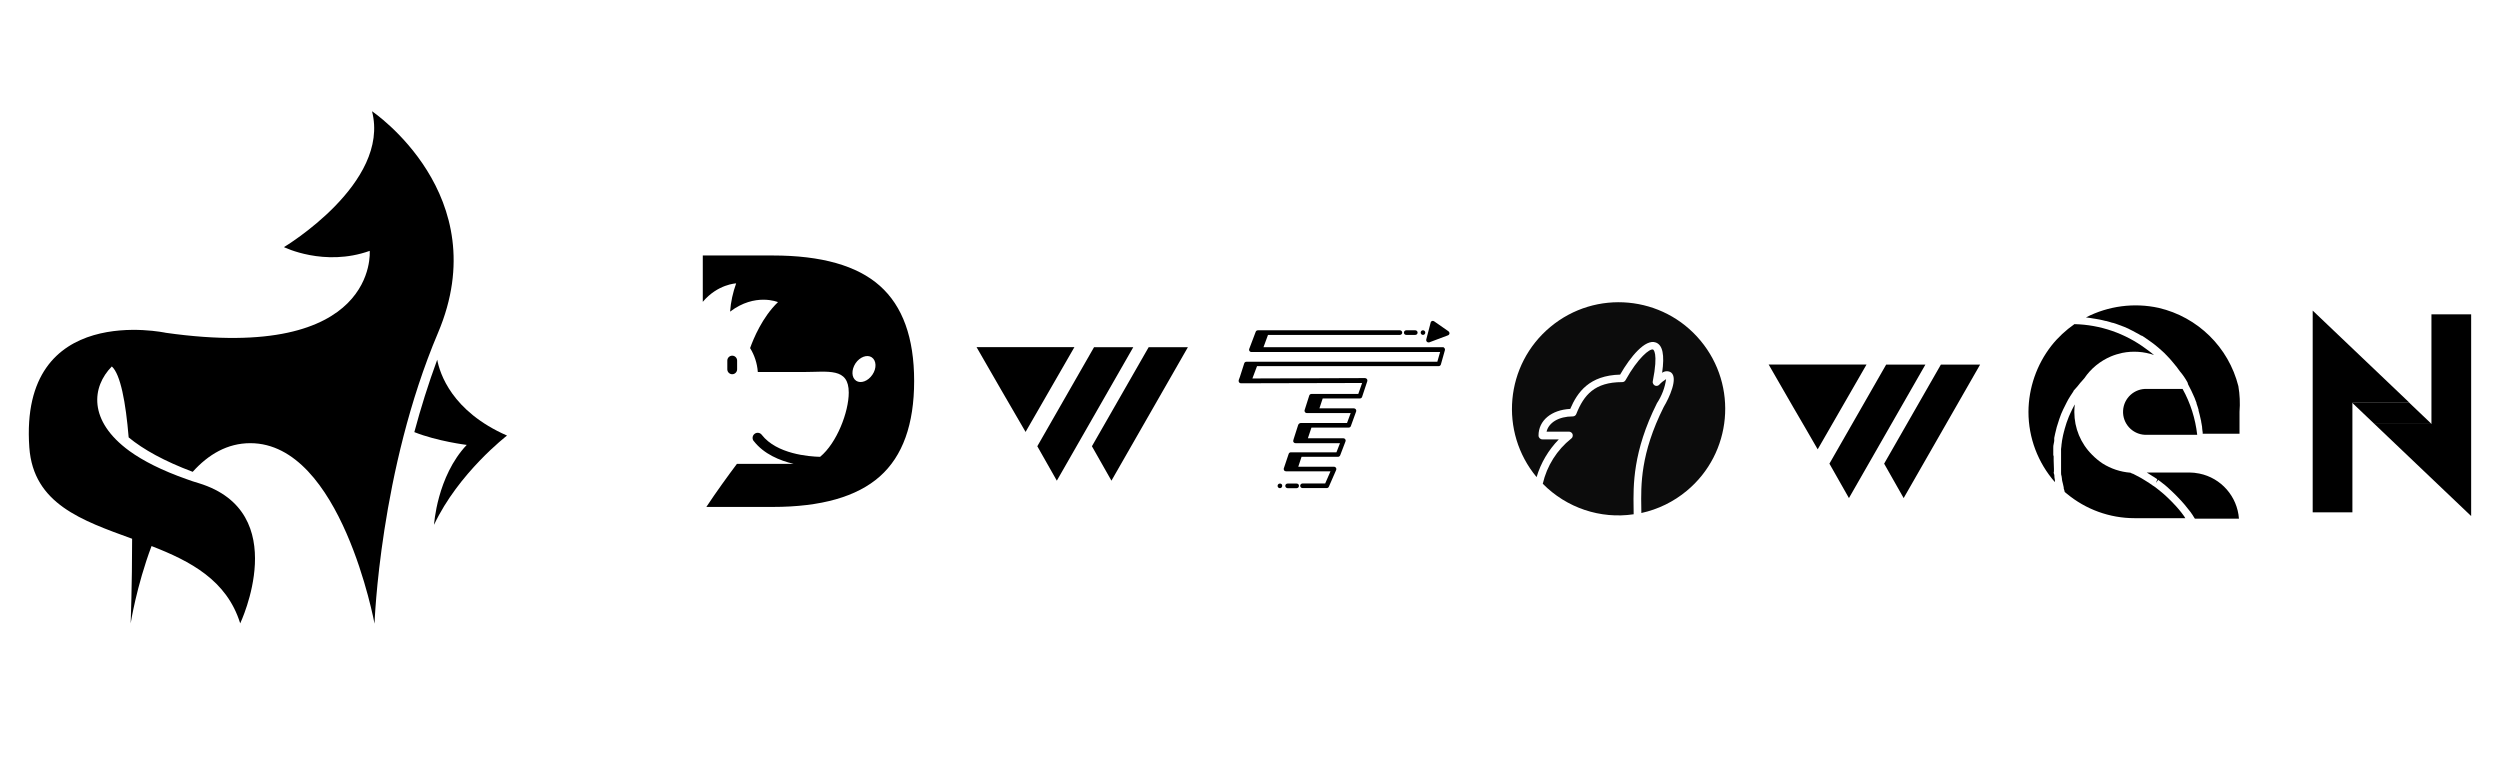 <?xml version="1.0" encoding="utf-8"?>
<!-- Generator: Adobe Illustrator 24.0.3, SVG Export Plug-In . SVG Version: 6.00 Build 0)  -->
<svg version="1.1" id="Layer_1" xmlns="http://www.w3.org/2000/svg" xmlns:xlink="http://www.w3.org/1999/xlink" x="0px" y="0px"
	 viewBox="0 0 260 80" style="enable-background:new 0 0 260 80;" xml:space="preserve">
<style type="text/css">
	.st0{fill-rule:evenodd;clip-rule:evenodd;}
	.st1{fill:#0C0C0C;}
</style>
<g>
	<g>
		<path d="M76.66,38.41V37.5c0-0.28-0.23-0.51-0.51-0.51c-0.28,0-0.51,0.23-0.51,0.51v0.91c0,0.28,0.23,0.51,0.51,0.51
			C76.43,38.92,76.66,38.69,76.66,38.41z"/>
		<path d="M91.51,29.73c-2.37-2.11-6.08-3.16-11.15-3.16h-7.27v4.82c1.56-1.85,3.47-1.92,3.47-1.92c-0.34,0.95-0.56,1.93-0.63,2.94
			c2.61-1.99,4.98-0.99,4.98-0.99c-1.63,1.56-2.55,3.81-2.9,4.78c0.46,0.74,0.73,1.58,0.8,2.45v0.04h4.69c2.64,0,4.77-0.5,4.77,2.14
			c0,2-1.23,5.24-2.98,6.68c-1.18-0.03-4.5-0.29-6.06-2.28c-0.17-0.24-0.51-0.29-0.74-0.12c-0.24,0.17-0.29,0.51-0.12,0.74
			c0.01,0.01,0.02,0.02,0.03,0.03c1.05,1.34,2.67,2.01,4.13,2.36h-5.89c-0.91,1.21-2.15,2.92-3.18,4.48h6.9
			c5.04,0,8.76-1.06,11.14-3.17c2.38-2.11,3.57-5.42,3.57-9.93C95.07,35.13,93.88,31.84,91.51,29.73z M90.73,38.97
			c-0.45,0.67-1.21,0.95-1.69,0.63c-0.49-0.33-0.51-1.13-0.07-1.81c0.45-0.67,1.21-0.95,1.69-0.63
			C91.15,37.49,91.19,38.3,90.73,38.97L90.73,38.97z"/>
	</g>
</g>
<g>
	<g>
		<path class="st0" d="M113.78,36.11h4.08l-7.95,13.88l-2.03-3.58L113.78,36.11z"/>
		<path class="st0" d="M119.46,36.11h4.08l-7.95,13.88l-2.03-3.58L119.46,36.11z"/>
		<path class="st0" d="M106.66,44.92l2.54-4.41l2.54-4.41h-10.18l2.54,4.41C104.11,40.52,106.66,44.92,106.66,44.92z"/>
	</g>
</g>
<g>
	<g>
		<path class="st0" d="M196.16,37.92h4.08l-7.95,13.88l-2.03-3.58L196.16,37.92z"/>
		<path class="st0" d="M201.85,37.92h4.08l-7.95,13.88l-2.03-3.58L201.85,37.92z"/>
		<path class="st0" d="M189.04,46.73l2.54-4.41l2.54-4.41h-10.18l2.54,4.41C186.5,42.33,189.04,46.73,189.04,46.73z"/>
	</g>
</g>
<g>
	<path d="M150.23,36.21c0.05,0.06,0.06,0.14,0.04,0.21l-0.42,1.49c-0.03,0.1-0.13,0.17-0.23,0.17h-18.89l-0.48,1.28l11.71-0.04
		c0.08,0,0.15,0.04,0.2,0.1c0.05,0.06,0.06,0.14,0.04,0.22l-0.54,1.63c-0.03,0.1-0.12,0.17-0.23,0.17h-3.87l-0.34,1.03h3.59
		c0.13,0,0.24,0.11,0.24,0.24c0,0.03,0,0.06-0.01,0.08l-0.55,1.52c-0.03,0.1-0.13,0.16-0.23,0.16h-3.87l-0.37,1.11h3.69
		c0.13,0,0.24,0.11,0.24,0.24c0,0.03-0.01,0.06-0.02,0.09l-0.55,1.44c-0.04,0.09-0.13,0.16-0.23,0.16h-3.79l-0.34,1.03h3.72
		c0.13,0,0.24,0.11,0.24,0.24c0,0.03-0.01,0.07-0.02,0.1l-0.76,1.74c-0.04,0.09-0.13,0.14-0.22,0.14h-2.52
		c-0.13,0-0.24-0.11-0.24-0.24c0-0.13,0.11-0.24,0.24-0.24h2.36l0.55-1.26h-4.6c-0.09,0-0.17-0.03-0.22-0.1
		c-0.04-0.07-0.06-0.15-0.03-0.22l0.5-1.49c0.03-0.1,0.12-0.17,0.23-0.17h4.74l0.37-0.95h-4.62c-0.13,0.01-0.25-0.1-0.25-0.23
		c0-0.04,0.01-0.08,0.03-0.12l0.01-0.05l0.48-1.5c0.05-0.13,0.18-0.21,0.32-0.2h4.76l0.38-1.03h-4.56c-0.13,0-0.24-0.11-0.24-0.24
		c0-0.02,0-0.05,0.01-0.07l0.48-1.51c0.03-0.1,0.12-0.17,0.23-0.17h4.87l0.4-1.14l-12.6,0.03c-0.13,0-0.24-0.1-0.24-0.23
		c0-0.02,0-0.04,0.01-0.06h-0.02l0.14-0.38l0.45-1.41c0.03-0.1,0.13-0.16,0.23-0.16h19.85l0.29-1.01h-19.63
		c-0.13,0-0.24-0.11-0.24-0.24c0-0.03,0.01-0.06,0.02-0.09l0.67-1.77c0.03-0.1,0.13-0.16,0.23-0.16h14.77
		c0.13,0,0.24,0.11,0.24,0.24c0,0.13-0.11,0.24-0.24,0.24l0,0h-13.72l-0.47,1.28h-0.09h18.79C150.11,36.1,150.18,36.14,150.23,36.21
		z M150.65,34.46l-1.51-1.05c-0.06-0.04-0.14-0.05-0.21-0.03c-0.07,0.03-0.13,0.09-0.14,0.16l-0.46,1.77
		c-0.03,0.12,0.04,0.25,0.16,0.29c0.02,0.01,0.04,0.01,0.06,0.01c0.03,0,0.05,0,0.08,0l1.97-0.74c0.12-0.05,0.18-0.18,0.13-0.3
		C150.71,34.53,150.68,34.49,150.65,34.46L150.65,34.46z M146.25,34.83h0.94c0.14,0,0.24-0.11,0.24-0.24c0-0.13-0.11-0.24-0.24-0.24
		h-0.94c-0.14,0-0.24,0.11-0.24,0.24C146,34.72,146.11,34.83,146.25,34.83z M147.99,34.83c0.14,0,0.24-0.11,0.24-0.24
		c0-0.14-0.11-0.24-0.24-0.24c-0.14,0-0.24,0.11-0.24,0.24S147.85,34.83,147.99,34.83L147.99,34.83z M134.85,50.29h-0.94
		c-0.14,0-0.24,0.11-0.24,0.24c0,0.13,0.11,0.24,0.24,0.24h0.94c0.14,0,0.24-0.11,0.24-0.24C135.1,50.39,134.99,50.29,134.85,50.29
		C134.85,50.29,134.85,50.29,134.85,50.29z M133.11,50.29c-0.14,0-0.24,0.11-0.24,0.24c0,0.14,0.11,0.24,0.24,0.24
		c0.14,0,0.24-0.11,0.24-0.24C133.36,50.39,133.25,50.28,133.11,50.29C133.11,50.28,133.11,50.28,133.11,50.29L133.11,50.29z"/>
</g>
<g>
	<g>
		<path d="M216.94,33.01l0.38,0.05l0.3,0.05l0.32,0.05l0.4,0.07l0.36,0.08l0.28,0.07h0.05c0.22,0.06,0.45,0.12,0.65,0.19h0.05
			l0.26,0.08l0.17,0.06c0.25,0.09,0.51,0.18,0.75,0.28l0.44,0.19c0.05,0.03,0.1,0.06,0.15,0.08c0.22,0.11,0.45,0.22,0.65,0.34
			l0.23,0.12c0.11,0.06,0.22,0.12,0.32,0.19h0.06l0.38,0.25l0.47,0.33c0.29,0.2,0.57,0.42,0.84,0.65l0.08,0.07l0.35,0.31
			c0.14,0.12,0.27,0.25,0.4,0.39c0.25,0.25,0.51,0.53,0.74,0.82c0.24,0.28,0.49,0.6,0.69,0.89c0.3,0.35,0.57,0.74,0.79,1.15
			c0.03,0.06,0.04,0.12,0.05,0.18c0,0,0.03,0.07,0.05,0.1c0.21,0.39,0.4,0.78,0.57,1.18l0.08,0.18l0.07,0.19
			c0.04,0.1,0.08,0.21,0.12,0.31v0.06c0.08,0.21,0.14,0.42,0.21,0.65c0,0.03,0,0.06,0,0.08c0.08,0.28,0.15,0.56,0.21,0.85
			c0,0.08,0.05,0.16,0.06,0.25v0.06l0.04,0.2l0.06,0.35v0.08c0,0.16,0.05,0.32,0.06,0.48c0,0.03,0,0.07,0,0.1v0.04h3.83v-2.29
			c0.07-0.89,0.03-1.78-0.12-2.66c-1.02-4.05-4.22-7.19-8.29-8.14C221.95,31.46,219.27,31.81,216.94,33.01z"/>
		<path d="M228.51,45.22c-0.19-1.67-0.7-3.3-1.52-4.77h-3.68c-1.32-0.07-2.44,0.94-2.51,2.26s0.94,2.44,2.26,2.51
			c0.08,0,0.17,0,0.25,0H228.51z M210.96,42.84c0,2.69,0.98,5.28,2.75,7.3c0-0.02,0-0.04,0-0.06c0-0.05,0-0.1,0-0.15l-0.05-0.29
			c0-0.13,0-0.26-0.05-0.38c-0.05-0.12,0-0.16,0-0.23c0-0.02,0-0.03,0-0.05v-0.21c0-0.3-0.03-0.6-0.03-0.9v-0.23v-0.18
			c-0.02-0.04-0.03-0.09-0.04-0.14c-0.01-0.04-0.01-0.08,0-0.12v-0.46V46.6c0-0.15,0-0.31,0.05-0.47s0.03-0.21,0.05-0.3
			c0.01-0.1,0,0,0-0.05v-0.23c0.06-0.29,0.12-0.59,0.2-0.88c0.02-0.09,0.04-0.17,0.06-0.25c0.08-0.28,0.17-0.56,0.27-0.85
			c0.06-0.17,0.12-0.34,0.19-0.52c0.07-0.17,0.11-0.26,0.17-0.38l0.03-0.07l0.07-0.14c0.1-0.2,0.19-0.4,0.3-0.6
			c0.11-0.19,0.11-0.21,0.17-0.32c0.14-0.25,0.3-0.48,0.45-0.71l0.1-0.16v-0.03l0.4-0.45l0.32-0.4c0.01-0.02,0.03-0.04,0.05-0.05
			c0.13-0.16,0.24-0.28,0.35-0.4c0.68-1.01,1.64-1.79,2.76-2.27c0.38-0.16,0.78-0.28,1.19-0.37c1.1-0.22,2.24-0.14,3.3,0.22
			c-0.28-0.23-0.56-0.45-0.85-0.65c-2.15-1.6-4.75-2.5-7.43-2.56c-0.9,0.63-1.71,1.38-2.39,2.24
			C211.82,37.91,210.97,40.34,210.96,42.84z M228.73,49.25c-0.35-0.07-0.7-0.11-1.05-0.11h-4.42l0.24,0.15l0.41,0.26L224,49.6
			c0.1,0.06,0.23,0.15,0.36,0.24l-0.14,0.38l0.23-0.31l0.29,0.21l0.06,0.05l0.14,0.11l0.23,0.18l0.29,0.25l0.05,0.05l0.39,0.36
			c0.12,0.11,0.25,0.23,0.37,0.36l0.29,0.3c0.44,0.45,0.85,0.94,1.23,1.44c0.15,0.2,0.29,0.41,0.43,0.65l0.05,0.07h4.58
			C232.68,51.63,231,49.71,228.73,49.25z"/>
		<path d="M217.58,47.3c-1.19-1.18-1.85-2.78-1.85-4.45c0-0.26,0.02-0.53,0.05-0.79l-0.08,0.14c-0.14,0.27-0.27,0.52-0.38,0.77
			c-0.06,0.13-0.11,0.24-0.16,0.36c-0.17,0.42-0.32,0.85-0.44,1.3c0,0.08-0.05,0.16-0.06,0.23c-0.07,0.28-0.14,0.55-0.18,0.82
			l-0.04,0.21v0.05l-0.04,0.27c0,0.17-0.04,0.32-0.05,0.47c-0.01,0.15,0,0.1,0,0.14v2.33c0,0.1,0,0.24,0.05,0.35l0.04,0.28
			c0,0.17,0.06,0.34,0.1,0.52c0.04,0.17,0.05,0.24,0.08,0.36c0.03,0.12,0,0.06,0,0.1c0,0.03,0.06,0.21,0.1,0.34v0.06
			c0.07,0.06,0.14,0.12,0.21,0.17c1.98,1.65,4.48,2.56,7.06,2.56h5.28l-0.12-0.2c-0.34-0.48-0.72-0.93-1.13-1.35
			c-0.08-0.09-0.16-0.17-0.24-0.25c-0.08-0.08-0.27-0.27-0.38-0.37l-0.37-0.34l-0.35-0.29c-0.07-0.06-0.14-0.12-0.21-0.17
			l-0.19-0.15c-0.08-0.06-0.17-0.14-0.27-0.2l-0.1-0.06c-0.26-0.19-0.53-0.37-0.8-0.53l-0.36-0.22l-0.14-0.08l-0.36-0.19
			c-0.17-0.1-0.3-0.16-0.44-0.23h-0.05l-0.2-0.1c-1.03-0.08-2.03-0.41-2.91-0.97C218.27,47.93,217.91,47.64,217.58,47.3z"/>
	</g>
</g>
<g>
	<g>
		<path d="M244.65,41.9L244.65,41.9L244.65,41.9z"/>
		<path d="M244.65,41.89L244.65,41.89l5.94,0l-10.07-9.59v20.98h4.13V41.89z"/>
		<path d="M257,32.69h-4.13v11.4h-5.93L257,53.67V32.69z"/>
		<path d="M252.87,44.08l-2.29-2.18h-5.94l2.3,2.19h5.93V44.08z"/>
	</g>
</g>
<g>
	<path d="M38.69,11.57c1.93,7.5-9.16,14.13-9.16,14.13s4.19,2.08,8.92,0.39c0,0,0.96,11.66-21.21,8.52c0,0-15.27-3.31-14.19,11.93
		c0.42,5.87,5.48,7.59,10.69,9.49c0,4.85-0.15,8.8-0.15,8.8s0.6-3.86,2.17-8.04c4.04,1.57,7.83,3.55,9.22,8.04
		c0,0,5.51-11.57-4.31-14.58c-0.45-0.12-0.84-0.27-1.27-0.42c-2.56-0.9-4.52-1.9-5.93-2.92c-4.34-3.16-3.92-6.69-1.84-8.8
		c0.9,0.81,1.45,3.74,1.75,7.38c1.54,1.27,3.71,2.47,6.66,3.58c1.63-1.81,3.61-2.98,5.99-2.98c9.46,0,12.92,18.77,12.92,18.77
		s0.54-15.94,6.6-30.24C51.64,20.27,38.69,11.57,38.69,11.57z"/>
	<path d="M45.47,37.41c-0.93,2.53-1.72,5.06-2.38,7.53c2.41,0.96,5.45,1.33,5.45,1.33c-3.1,3.28-3.4,8.31-3.4,8.31
		c2.53-5.39,7.59-9.28,7.59-9.28C46.97,42.77,45.74,38.83,45.47,37.41z"/>
</g>
<g transform="matrix(.69 0 0 .69 15.5 15.5)">
	<path class="st1" d="M210.07,50.45c0.62-2.7,2.14-5.1,4.3-6.82c0.25-0.19,0.3-0.55,0.11-0.8c-0.11-0.14-0.28-0.23-0.46-0.23h-3.38
		c0.33-1.38,1.86-2.3,3.95-2.3c0.23,0,0.45-0.14,0.53-0.36c1.15-2.89,2.77-4.81,6.93-4.81c0.21,0,0.4-0.11,0.5-0.3
		c1.88-3.39,3.66-4.78,4.14-4.61c0.01,0,0.84,0.37-0.04,4.79c-0.06,0.31,0.14,0.61,0.45,0.68c0.19,0.04,0.38-0.02,0.52-0.16
		c0.3-0.33,0.65-0.61,1.04-0.85c-0.18,1.3-0.66,2.54-1.38,3.63c-3.66,7.32-3.57,12.41-3.52,15.77c0.01,0.34,0.01,0.66,0.01,0.97
		C218.74,55.8,213.65,54.08,210.07,50.45z M224.93,54.86c0-0.25,0-0.51-0.01-0.78c-0.06-3.45-0.14-8.17,3.38-15.2
		c0.86-1.43,2.19-4.36,1.11-5.2c-0.41-0.27-0.95-0.25-1.35,0.05c0.39-2.73,0.08-4.19-0.95-4.57c-1.59-0.59-3.86,2.18-5.38,4.84
		c-4.63,0.12-6.43,2.62-7.52,5.17c-2.83,0.14-4.78,1.74-4.78,4.01c0,0.32,0.26,0.58,0.57,0.58h2.49c-1.56,1.6-2.72,3.55-3.35,5.69
		c-5.67-6.82-4.75-16.96,2.08-22.64s16.96-4.75,22.63,2.07c5.68,6.82,4.75,16.96-2.07,22.63C229.8,53.16,227.45,54.31,224.93,54.86z
		"/>
</g>
</svg>
